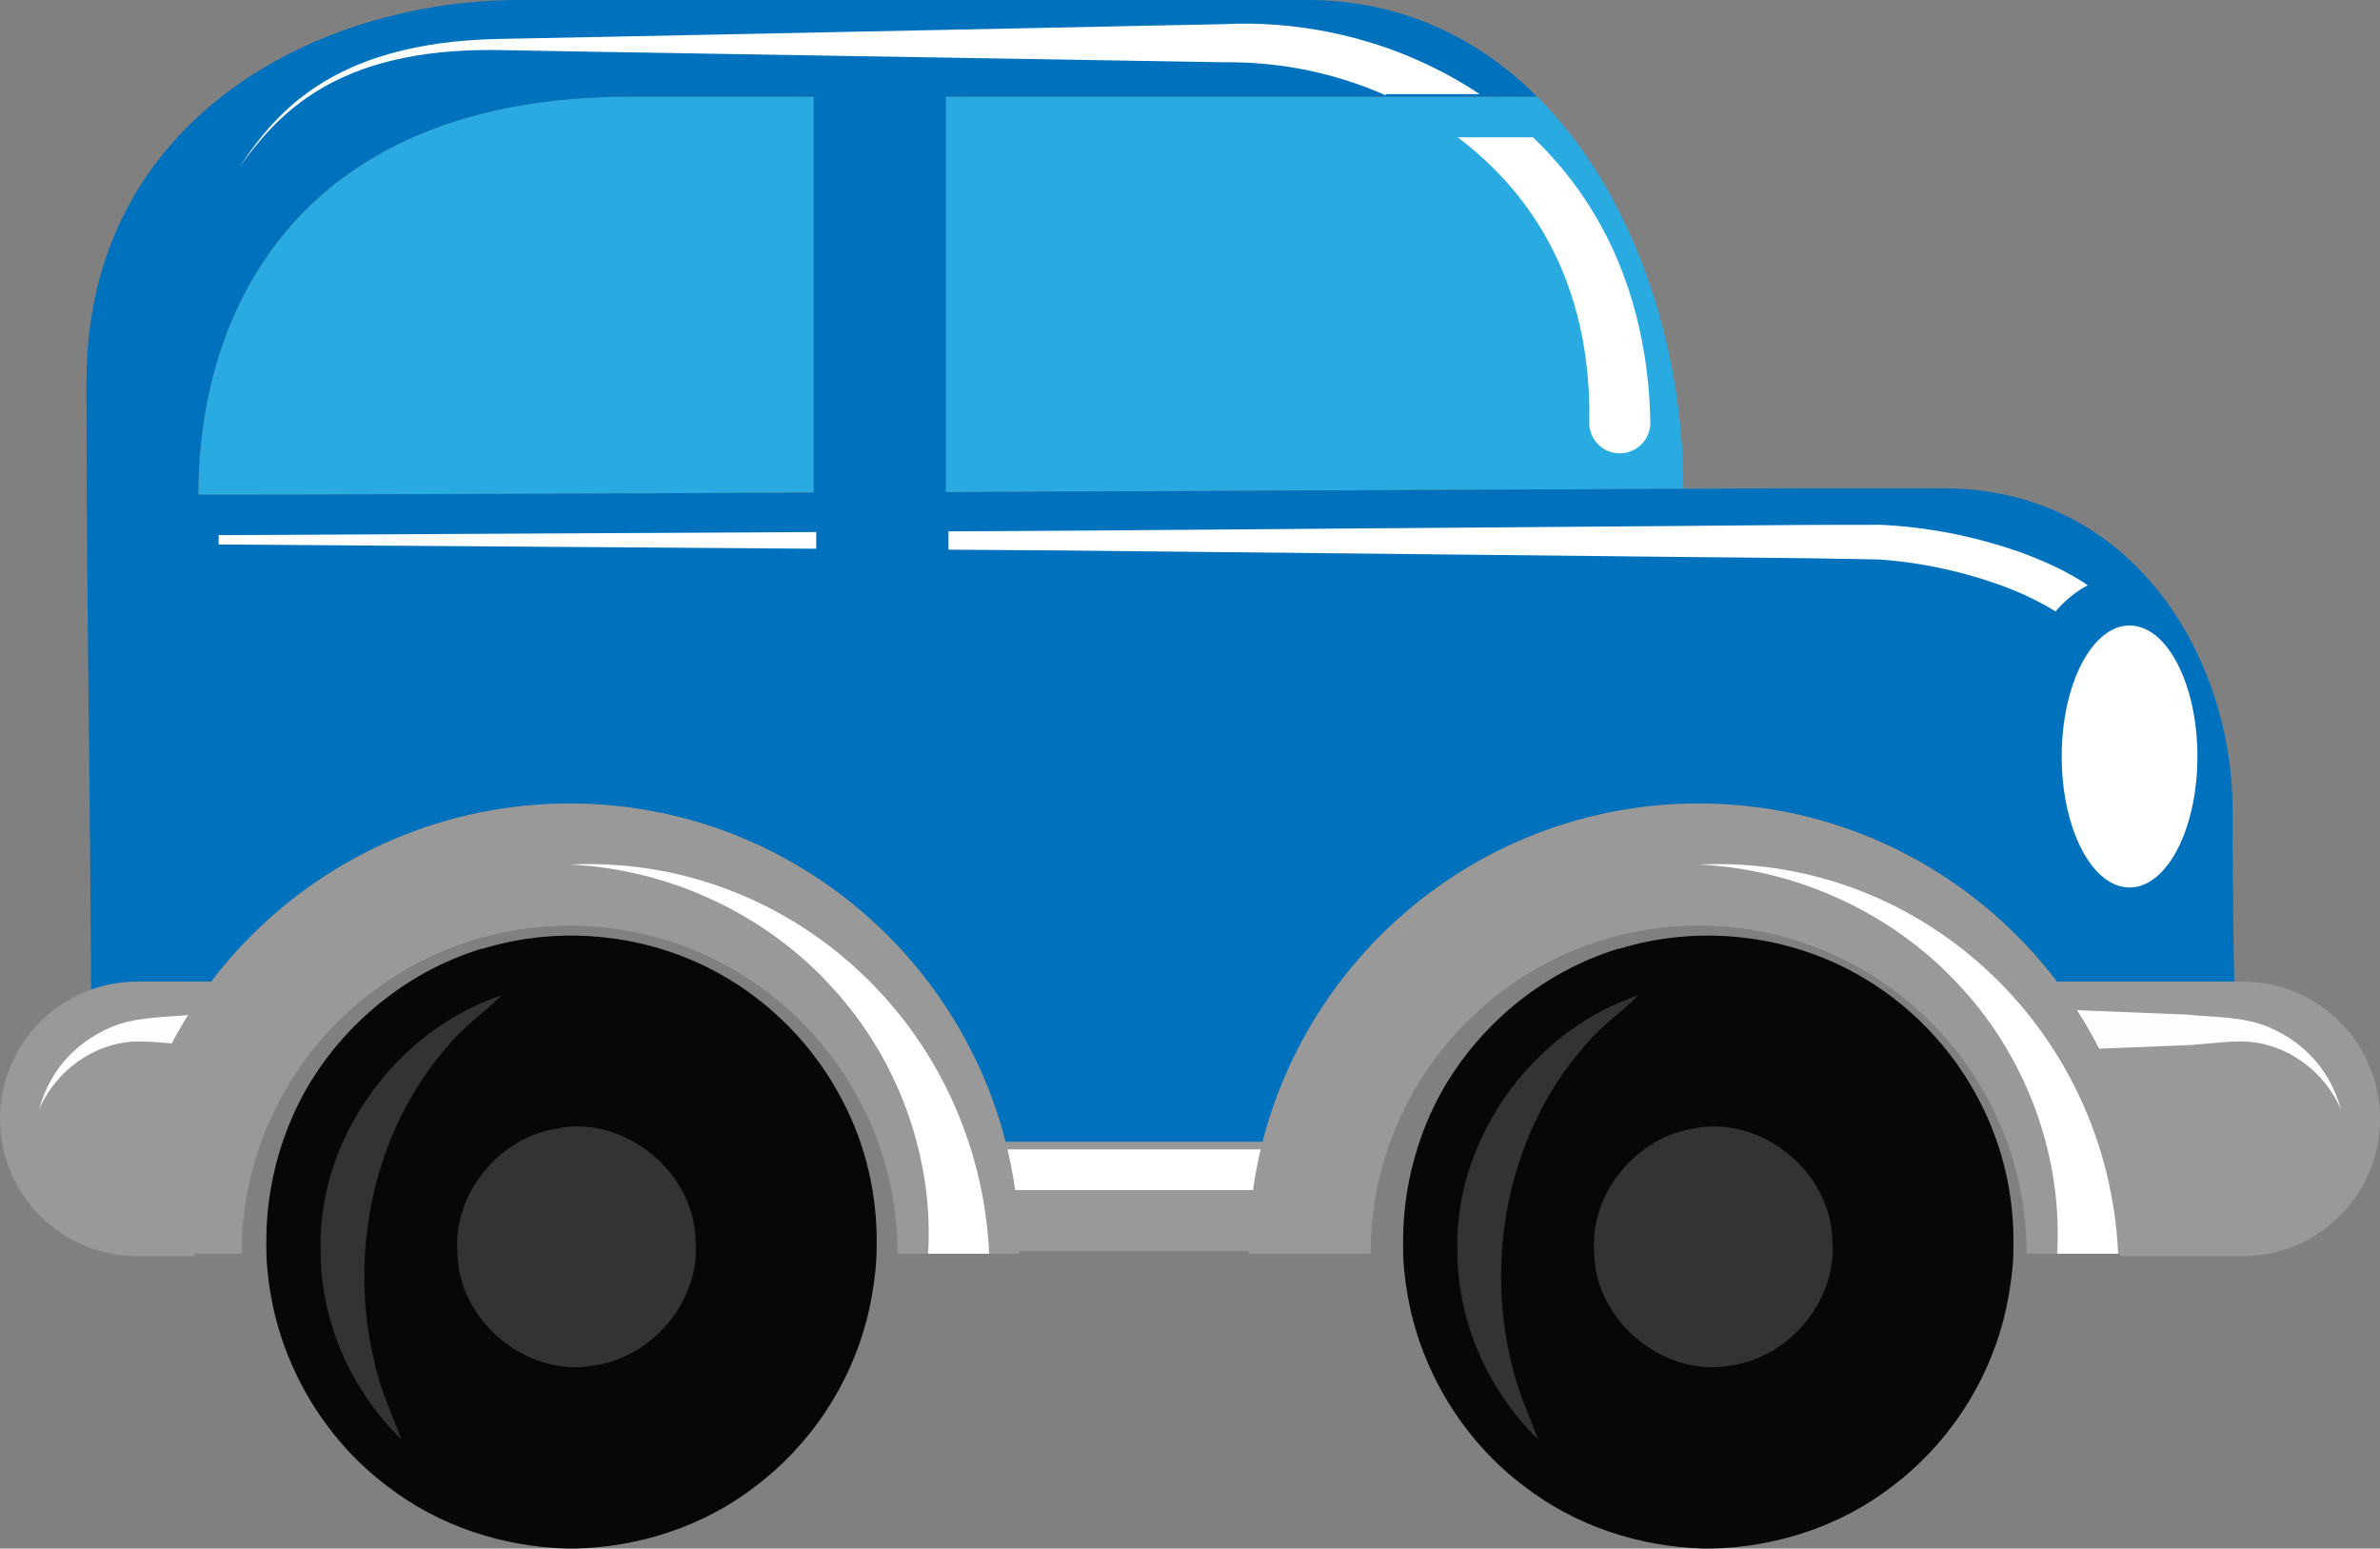 <?xml version="1.0" encoding="utf-8"?><!-- Generator: Adobe Illustrator 15.0.2, SVG Export Plug-In . SVG Version: 6.00 Build 0)  -->
<!DOCTYPE svg PUBLIC "-//W3C//DTD SVG 1.1//EN"
  "http://www.w3.org/Graphics/SVG/1.1/DTD/svg11.dtd">
<svg version="1.1" id="Слой_1" xmlns="http://www.w3.org/2000/svg" x="0px"
     y="0px" width="80px" height="52.05px" viewBox="0 0 80 52.05"
     enable-background="new 0 0 80 52.05" xml:space="preserve">
<rect x="0" y="0" width="80" height="52.05" fill="#808080" stroke="none"/>
<g>
	<g>
		<path fill="#050708" d="M16.214,31.891c2.621-0.807,5.553-0.504,7.953,0.827c1.773,0.977,3.245,2.498,4.172,4.313
			c0.767,1.473,1.149,3.134,1.129,4.787c0,0.294-0.01,0.575-0.04,0.866c-0.06,0.565-0.151,1.12-0.292,1.664
			c-0.575,2.229-1.916,4.234-3.749,5.614c-1.724,1.331-3.881,2.035-6.048,2.087h-0.292c-2.167-0.062-4.314-0.767-6.028-2.097
			c-1.935-1.451-3.305-3.618-3.83-5.977c-0.121-0.565-0.202-1.13-0.231-1.705c-0.01-0.302-0.01-0.604,0-0.905
			c0.05-1.522,0.443-3.034,1.139-4.396c1.26-2.417,3.507-4.303,6.118-5.089V31.891z"/>
    <path fill="#323332" d="M10.771,41.838c0-3.708,2.601-7.217,6.088-8.386c-0.555,0.574-1.23,1.008-1.734,1.624
			c-2.57,2.862-3.437,7.036-2.53,10.744c0.192,0.887,0.575,1.713,0.898,2.56c-1.734-1.683-2.782-4.103-2.712-6.542H10.771z"/>
    <path fill="#323332" d="M18.824,37.908c2.238-0.372,4.506,1.502,4.556,3.779c0.171,2.028-1.452,3.953-3.447,4.215
			c-2.237,0.392-4.515-1.502-4.557-3.77c-0.171-2.026,1.452-3.973,3.447-4.213V37.908z"/>
	</g>
  <g>
		<path fill="#050708" d="M54.424,31.891c2.622-0.807,5.554-0.504,7.953,0.827c1.774,0.977,3.246,2.498,4.174,4.313
			c0.766,1.473,1.147,3.134,1.128,4.787c0,0.294-0.01,0.575-0.039,0.866c-0.062,0.565-0.152,1.12-0.294,1.664
			c-0.574,2.229-1.915,4.234-3.748,5.614c-1.725,1.331-3.882,2.035-6.048,2.087h-0.293c-2.167-0.062-4.313-0.767-6.028-2.097
			c-1.935-1.451-3.305-3.618-3.828-5.977c-0.122-0.565-0.203-1.13-0.232-1.705c-0.01-0.302-0.01-0.604,0-0.905
			c0.051-1.522,0.442-3.034,1.14-4.396c1.26-2.417,3.506-4.303,6.116-5.089V31.891z"/>
    <path fill="#323332" d="M48.982,41.838c0-3.708,2.601-7.217,6.087-8.386c-0.555,0.574-1.23,1.008-1.734,1.624
			c-2.568,2.862-3.437,7.036-2.529,10.744c0.193,0.887,0.575,1.713,0.897,2.56c-1.734-1.683-2.781-4.103-2.711-6.542H48.982z"/>
    <path fill="#323332" d="M57.034,37.908c2.238-0.372,4.507,1.502,4.558,3.779c0.171,2.028-1.453,3.953-3.447,4.215
			c-2.238,0.392-4.516-1.502-4.558-3.77c-0.171-2.026,1.453-3.973,3.447-4.213V37.908z"/>
	</g>
  <path fill="#29ABE2" d="M6.667,16.625c0,0.027,32.589-0.116,54.082-0.214c-0.711,0-1.942,0-4.165,0
		c0-4.851-1.695-9.959-4.916-13.163c-10.4,0-25.359,0-30.472,0C10.128,3.248,6.667,10.342,6.667,16.625z"/>
  <path fill="#0071BC" d="M19.146,27.009c7.18,0,13.202,5.027,14.742,11.747l8.478-0.061c1.563-6.688,7.569-11.687,14.729-11.687
		c7.083,0,13.042,4.893,14.68,11.477l3.439-0.024c0,0-0.172-6.325-0.172-11.281c0-4.958-3.248-10.769-9.742-10.769
		c-4.839,0-2.473,0-4.552,0c-8.792,0.04-19.438,0.088-28.953,0.128V3.248c6.285,0,13.841,0,19.872,0C49.666,1.257,47.077,0,43.934,0
		c-8.206,0-19.831,0-26.498,0c-6.667,0-14.53,3.931-14.53,12.821c0,8.888,0.171,14.53,0.171,26.153l1.277-0.01
		C5.816,32.142,11.891,27.009,19.146,27.009z M21.196,3.248c1.408,0,3.559,0,6.155,0v13.31C15.68,16.606,6.667,16.64,6.667,16.625
		C6.667,10.342,10.128,3.248,21.196,3.248z"/>
  <g>
		<path fill="#999999"
          d="M4.616,32.993C2.067,32.993,0,35.058,0,37.607s2.067,4.615,4.616,4.615h1.911L9.4,32.993H4.616z"/>
    <g opacity="0.99">
			<path fill="#FFFFFF" d="M1.32,37.279c0.175-0.679,0.535-1.326,1.052-1.846c0.519-0.514,1.185-0.907,1.925-1.093
				c0.774-0.175,1.45-0.159,2.152-0.237l2.098-0.17v1.366L6.45,35.128c-0.692-0.04-1.425-0.156-2.033-0.115
				C3.135,35.109,1.878,35.98,1.32,37.279z"/>
		</g>
	</g>
  <g>
		<path fill="#999999"
          d="M75.384,32.993c2.55,0,4.616,2.065,4.616,4.614s-2.066,4.615-4.616,4.615h-4.101l-2.872-9.229H75.384z"/>
    <g opacity="0.99">
			<path fill="#FFFFFF" d="M78.68,37.279c-0.176-0.679-0.536-1.326-1.054-1.846c-0.518-0.514-1.185-0.907-1.925-1.093
				c-0.774-0.175-1.449-0.159-2.152-0.237l-4.285-0.17v1.366l4.285-0.171c0.691-0.04,1.426-0.156,2.034-0.115
				C76.864,35.109,78.12,35.98,78.68,37.279z"/>
		</g>
	</g>
  <g>
		<g>
			<rect x="31.796" y="38.376" fill="#999999" width="12.477" height="3.675"/>
      <g>
				<rect x="31.968" y="38.633" fill="#FFFFFF" width="12.05"
              height="1.368"/>
			</g>
		</g>
    <g>
			<path fill="#999999" d="M34.274,42.137h-4.103c0-6.08-4.945-11.025-11.025-11.025S8.121,36.057,8.121,42.137H4.017
				c0-8.342,6.786-15.128,15.129-15.128S34.274,33.795,34.274,42.137z"/>
		</g>
    <path fill="#FFFFFF" d="M19.146,29.059c1.712-0.085,3.458,0.166,5.103,0.758c1.647,0.588,3.189,1.513,4.506,2.711
			c1.319,1.196,2.414,2.667,3.186,4.31c0.775,1.641,1.223,3.456,1.308,5.3h-2.052c0.19-3.16-0.946-6.439-3.167-8.885
			C25.833,30.792,22.578,29.214,19.146,29.059z"/>
    <g>
			<path fill="#999999" d="M72.223,42.137h-4.101c0-6.08-4.947-11.025-11.026-11.025s-11.026,4.945-11.026,11.025h-4.103
				c0-8.342,6.786-15.128,15.129-15.128S72.223,33.795,72.223,42.137z"/>
		</g>
    <path fill="#FFFFFF" d="M57.096,29.059c1.711-0.085,3.459,0.166,5.104,0.758c1.644,0.588,3.188,1.513,4.504,2.711
			c1.319,1.196,2.414,2.667,3.186,4.31c0.775,1.641,1.225,3.456,1.309,5.3h-2.051c0.188-3.16-0.947-6.439-3.168-8.885
			C63.783,30.792,60.528,29.214,57.096,29.059z"/>
	</g>
  <polygon fill="#FFFFFF"
           points="7.35,18.301 27.436,18.444 27.436,17.883 7.35,17.987 	"/>
  <g>
		<path fill="#FFFFFF" d="M53.548,7.126c-0.557-0.929-1.246-1.767-2.018-2.511h-2.532c1.229,0.926,2.267,2.084,3.001,3.413
			c1.037,1.856,1.466,4.008,1.421,6.16c0,0.012,0,0.027,0,0.038c0.008,0.567,0.475,1.02,1.041,1.01
			c0.565-0.008,1.021-0.473,1.011-1.04v-0.008C55.434,11.75,54.848,9.252,53.548,7.126z"/>
    <path fill="#FFFFFF" d="M46.583,3.163h3.153c-0.512-0.342-1.043-0.646-1.592-0.913c-2.174-1.068-4.652-1.559-7.015-1.438
			l-6.9,0.141L20.431,1.236l-3.451,0.068c-1.155,0.016-2.323,0.115-3.455,0.391c-1.128,0.272-2.225,0.724-3.167,1.406
			C9.41,3.776,8.656,4.677,8.035,5.64c0.658-0.939,1.44-1.807,2.396-2.435c0.95-0.636,2.037-1.035,3.15-1.26
			c1.116-0.228,2.257-0.284,3.398-0.258l3.452,0.061l13.8,0.229l6.898,0.116c1.911-0.024,3.758,0.362,5.453,1.112V3.163z"/>
	</g>
  <ellipse fill="#FFFFFF" cx="71.582" cy="25.427" rx="2.281" ry="4.403"/>
  <path fill="#FFFFFF" d="M70.175,19.672c-0.053-0.035-0.103-0.076-0.157-0.108c-0.701-0.444-1.438-0.762-2.184-1.03
		c-1.498-0.516-3.039-0.821-4.624-0.895c-3.085-0.007-6.073,0.041-9.114,0.057l-18.174,0.142l-4.04,0.021v0.616l4.039,0.029
		l18.173,0.19c3.018,0.04,6.089,0.047,9.06,0.11c1.44,0.098,2.894,0.419,4.248,0.922c0.599,0.227,1.171,0.503,1.692,0.824
		C69.415,20.178,69.777,19.882,70.175,19.672z"/>
</g>
</svg>
